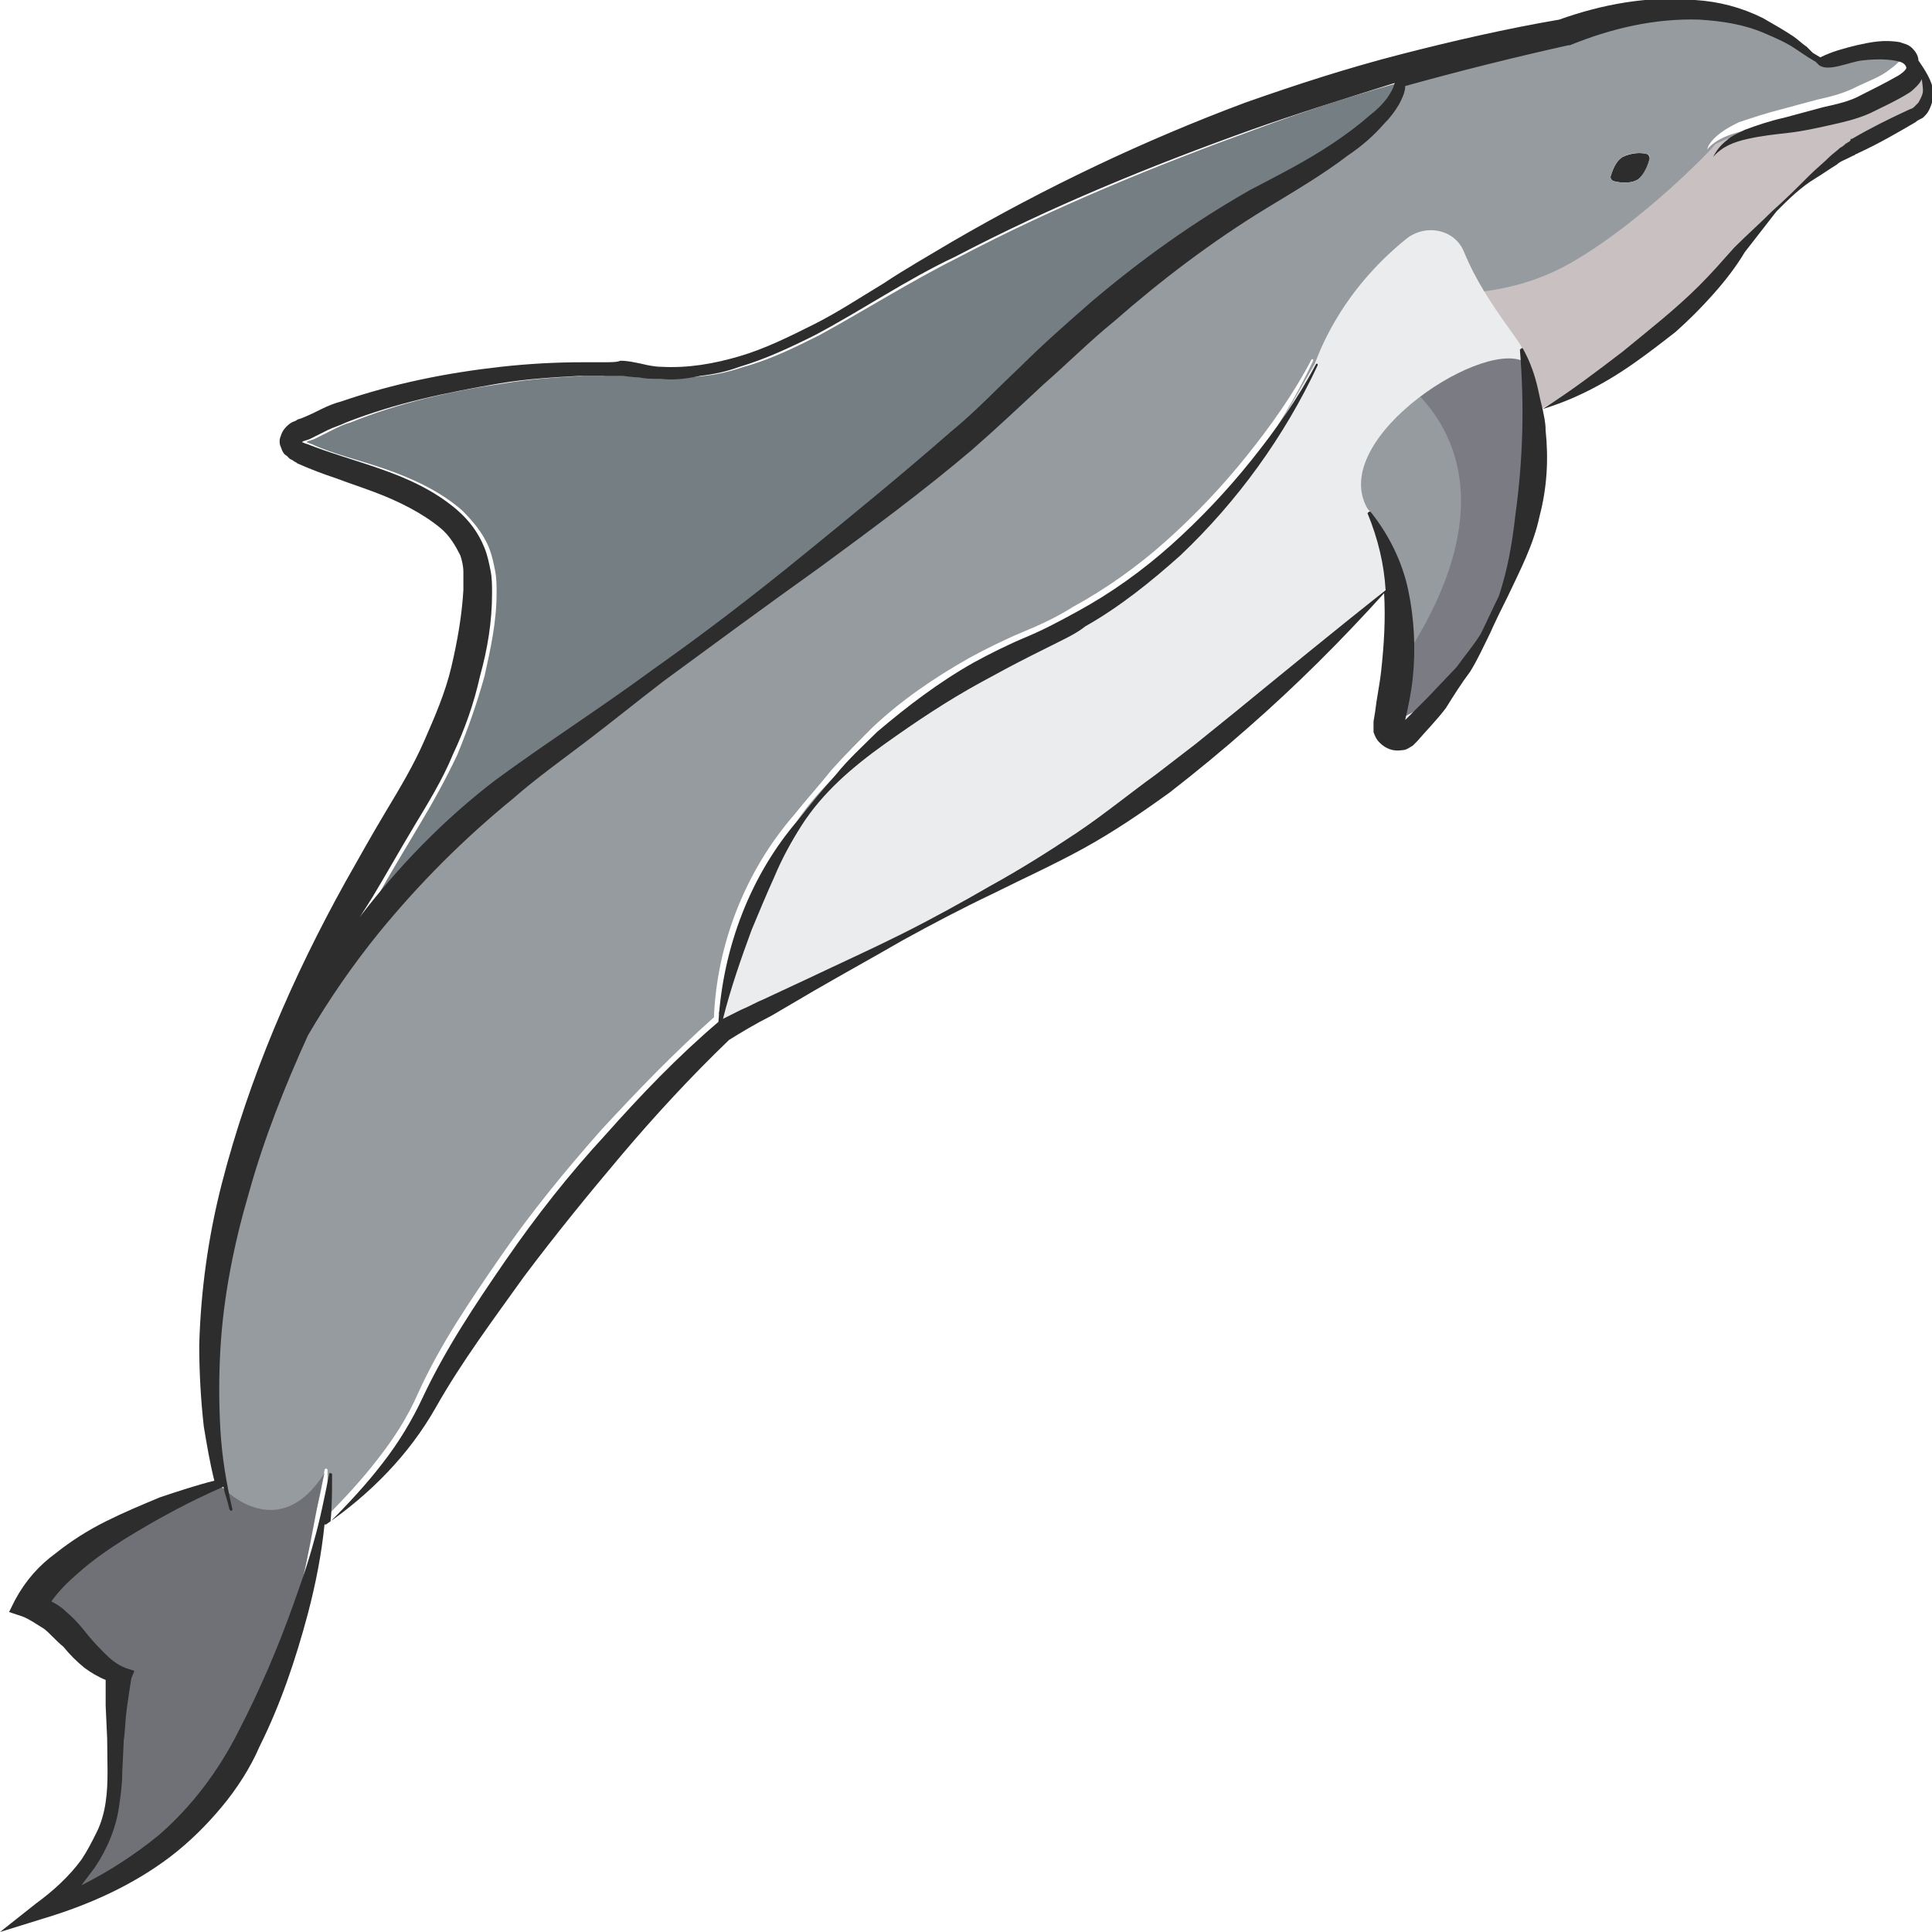 <?xml version="1.0" encoding="utf-8"?>
<!-- Generator: Adobe Illustrator 23.0.0, SVG Export Plug-In . SVG Version: 6.00 Build 0)  -->
<svg version="1.1" id="Layer_1" xmlns="http://www.w3.org/2000/svg" xmlns:xlink="http://www.w3.org/1999/xlink" x="0px" y="0px"
	 viewBox="0 0 128 128" style="enable-background:new 0 0 128 128;" xml:space="preserve">
<style type="text/css">
	.st0{fill:#2D2D2D;}
	.st1{fill:#757E82;}
	.st2{fill:#959B9E;}
	.st3{fill:#7B7B84;}
	.st4{fill:#C9C0C1;}
	.st5{fill:#EBECED;}
	.st6{fill:#707077;}
	.st7{fill:#D3B48C;}
</style>
<g>
	<path class="st0" d="M109.1,10.2c-0.3-0.1-1-0.1-1.6,0.2c-0.5,0.3-0.7,1-0.8,1.3c0,0.1,0,0.2,0.2,0.3c0.4,0.1,1.1,0.2,1.6-0.1
		c0.5-0.3,0.7-1,0.8-1.4C109.3,10.4,109.2,10.2,109.1,10.2z"/>
	<path class="st1" d="M33,51.7c3.4-2.6,7-4.8,10.4-7.3c3.4-2.5,6.8-5.1,10.1-7.7c3.3-2.7,6.6-5.4,9.7-8.1c1.6-1.4,3.1-2.9,4.6-4.3
		c1.5-1.5,3.1-2.9,4.7-4.3c3.3-2.8,6.8-5.2,10.5-7.4c1.9-1.1,3.7-2,5.5-3.1c0.9-0.6,1.7-1.2,2.5-1.9c0.4-0.3,0.8-0.7,1.1-1.1
		c0.2-0.3,0.4-0.6,0.5-1c-3.2,0.9-6.3,1.9-9.5,3.1C76.5,11,69.9,13.7,63.6,17c-3.2,1.6-6.2,3.5-9.3,5.2c-1.6,0.8-3.2,1.6-5,2.1
		c-0.9,0.3-1.7,0.5-2.6,0.6c-0.9,0.1-1.8,0.2-2.7,0.2c-0.5,0-0.9-0.1-1.4-0.1c-0.4,0-0.9-0.1-1.3-0.1c-0.4,0-0.9-0.1-1.3,0
		c-0.4,0-0.9,0-1.3,0c-1.8,0.1-3.5,0.2-5.3,0.5c-3.5,0.5-7,1.3-10.2,2.6c-0.4,0.1-0.8,0.3-1.2,0.5c-0.4,0.2-0.8,0.4-1.2,0.6
		l-0.3,0.1c-0.1,0-0.2,0.1-0.2,0.1c0,0,0,0,0,0l0,0c0.1,0,0.2,0.1,0.3,0.1c1.5,0.7,3.3,1.1,5,1.7c1.7,0.6,3.5,1.4,5,2.7
		c0.7,0.7,1.4,1.5,1.8,2.5c0.2,0.5,0.3,1,0.4,1.5c0.1,0.5,0.1,1,0.1,1.5c0,1.9-0.4,3.7-0.8,5.5c-0.5,1.8-1.1,3.5-1.8,5.2
		c-0.8,1.7-1.7,3.3-2.6,4.8c-0.9,1.5-1.8,3-2.7,4.6c-0.5,0.8-0.9,1.7-1.4,2.5c0.2-0.3,0.5-0.7,0.7-1C26.6,57.5,29.6,54.4,33,51.7z"
		/>
	<path class="st2" d="M126.6,5.2c-0.2,0.2-0.4,0.4-0.6,0.5c-0.8,0.6-1.7,0.9-2.5,1.3c-0.9,0.4-1.8,0.6-2.7,0.8
		c-0.9,0.2-1.8,0.4-2.7,0.5c-0.9,0.2-1.8,0.3-2.7,0.4c-0.8,0.2-1.7,0.5-2.3,1.2c0.1-0.4,0.5-0.8,0.9-1.1c0.4-0.3,0.8-0.5,1.2-0.7
		c0.9-0.3,1.8-0.6,2.6-0.8l2.6-0.7c0.9-0.2,1.7-0.4,2.5-0.8c0.8-0.4,1.7-0.7,2.3-1.2c0.3-0.2,0.6-0.5,0.7-0.6c0,0-0.1-0.3-0.4-0.4
		c-0.7-0.2-1.6-0.2-2.5-0.1c-0.8,0.1-2.3,0.8-2.9,0.3L120,3.8l-0.5-0.3c-0.3-0.2-0.6-0.4-0.9-0.6c-0.6-0.4-1.3-0.7-2-1
		c-1.4-0.5-2.8-0.8-4.3-0.9c-2.9-0.1-5.9,0.6-8.6,1.7l0,0l-0.1,0c-3.6,0.8-7.2,1.7-10.8,2.7c-0.1,0.4-0.2,0.8-0.4,1.2
		c-0.3,0.5-0.6,0.9-1,1.3c-0.8,0.8-1.6,1.5-2.4,2.1c-1.7,1.3-3.6,2.4-5.4,3.5c-3.6,2.2-6.9,4.8-10.1,7.5c-1.6,1.4-3.2,2.8-4.7,4.2
		c-1.6,1.4-3.1,2.9-4.7,4.3c-3.3,2.7-6.7,5.3-10.1,7.8c-3.4,2.5-6.9,5-10.3,7.5c-1.7,1.3-3.4,2.6-5,3.9c-1.7,1.3-3.4,2.6-5,3.9
		c-3.2,2.7-6.2,5.7-8.9,8.9c-1.7,2.2-3.3,4.4-4.7,6.8c-1.6,3.4-2.9,6.9-3.9,10.4c-1,3.4-1.7,6.9-1.9,10.4c-0.1,1.8-0.1,3.5,0,5.3
		c0.1,1.8,0.4,3.5,0.8,5.3c0,0.1,0,0.1-0.1,0.1c0,0-0.1,0-0.1-0.1c-0.2-0.5-0.3-1-0.4-1.5c-2.3,1.1-4.5,2.2-6.6,3.5
		c-1.1,0.7-2.1,1.4-3,2.2c-0.7,0.6-1.3,1.3-1.8,1.9c0.3,0.2,0.7,0.4,1,0.7c0.5,0.5,1,1,1.4,1.5c0.4,0.5,0.8,0.9,1.2,1.3
		c0.4,0.4,0.8,0.7,1.3,0.9l0.6,0.2l-0.2,0.5c-0.2,0.6-0.3,1.3-0.3,2c-0.1,0.7-0.1,1.4-0.2,2.1l-0.1,2.1c0,0.7-0.1,1.4-0.2,2.2
		c-0.2,1.4-0.8,2.8-1.6,4.1c-0.3,0.4-0.6,0.8-0.9,1.2c1.8-0.9,3.6-2,5.1-3.3c2.3-1.9,4-4.2,5.3-6.9c1.4-2.6,2.5-5.4,3.6-8.3
		c0.5-1.4,1-2.9,1.4-4.3c0.4-1.5,0.8-2.9,1-4.4c0-0.1,0.1-0.1,0.1-0.1c0,0,0.1,0,0.1,0.1c0,1,0,2.1-0.1,3.1c1.2-1.2,2.4-2.5,3.4-3.8
		c1.1-1.4,2-2.8,2.7-4.4c1.5-3.3,3.5-6.2,5.5-9.1c2-2.9,4.3-5.7,6.6-8.3c2.4-2.6,4.8-5.1,7.5-7.5c0.2-4.9,2.1-9.7,5.3-13.4
		c0.8-1,1.7-2,2.5-3c0.9-1,1.8-1.9,2.7-2.8c1.9-1.8,4.1-3.3,6.4-4.6c1.1-0.6,2.3-1.2,3.5-1.7c1.2-0.5,2.3-1,3.4-1.7
		c2.2-1.2,4.3-2.7,6.2-4.4c1.9-1.7,3.7-3.6,5.3-5.6c1.6-2,3.1-4.1,4.3-6.4l0,0c0,0,0.1,0,0.1,0c0,0,0,0.1,0,0.1
		c-2.2,4.7-5.4,9-9.1,12.6c-1.9,1.8-4,3.4-6.3,4.7c-0.6,0.3-1.1,0.6-1.7,1c-0.6,0.3-1.2,0.6-1.8,0.9c-1.2,0.5-2.3,1.2-3.4,1.8
		c-2.2,1.2-4.4,2.6-6.4,4.1c-2.1,1.5-4,3.2-5.5,5.4c-0.7,1.1-1.3,2.2-1.8,3.4c-0.5,1.2-1,2.3-1.5,3.5c-0.7,1.9-1.4,3.9-1.9,5.9
		c0.4-0.2,0.8-0.4,1.2-0.6c0.5-0.3,1-0.5,1.5-0.7l3-1.4c2-0.9,4.1-1.9,6.1-2.9c2-1,4-2,5.9-3.2c1.9-1.1,3.8-2.3,5.7-3.5
		c1.8-1.2,3.6-2.6,5.3-3.9l2.6-2l2.6-2.1c3.3-2.7,6.6-5.4,10-8.1c-0.2-1.7-0.5-3.4-1.2-5.1c0,0,0-0.1,0.1-0.1c0,0,0.1,0,0.1,0
		c1.3,1.4,2.1,3.3,2.5,5.2c0.5,1.9,0.5,3.9,0.3,5.8c-0.1,0.9-0.3,1.9-0.5,2.8c0.5-0.5,1-1,1.5-1.5l1.9-2c0.6-0.7,1.1-1.5,1.6-2.2
		c0.4-0.8,0.9-1.6,1.2-2.5c0.6-1.7,1-3.6,1.1-5.4c0.6-3.6,0.7-7.2,0.3-10.9l0,0c0-0.1,0-0.1,0.1-0.1c0,0,0.1,0,0.1,0
		c0.5,0.8,0.8,1.8,1,2.7c0.1,0.4,0.2,0.8,0.3,1.3c1.8-1.2,3.6-2.5,5.3-3.8c1.8-1.4,3.5-2.8,5.1-4.4c0.8-0.8,1.5-1.6,2.3-2.5
		c0.8-0.8,1.6-1.6,2.5-2.4c0.8-0.8,1.7-1.6,2.5-2.4c0.4-0.4,0.8-0.8,1.3-1.2c0.2-0.2,0.4-0.4,0.7-0.6c0.1-0.1,0.2-0.2,0.4-0.3
		c0.1,0,0.1-0.1,0.2-0.1l0.1-0.1c0,0,0.1,0,0.1-0.1l0,0c1.2-0.7,2.5-1.3,3.7-1.9c0.2-0.1,0.3-0.1,0.4-0.2c0.1-0.1,0.2-0.2,0.3-0.3
		c0.2-0.2,0.3-0.5,0.3-0.8c0.1-0.5-0.1-1.1-0.3-1.6C127,4.7,126.8,5,126.6,5.2z M108.5,11.9c-0.5,0.3-1.3,0.2-1.6,0.1
		c-0.1,0-0.2-0.2-0.2-0.3c0.1-0.3,0.3-1,0.8-1.3c0.5-0.3,1.2-0.3,1.6-0.2c0.1,0,0.2,0.1,0.2,0.3C109.2,10.8,109,11.5,108.5,11.9z"/>
	<path class="st3" d="M93.8,25.9c-0.1,0.3,7.3,5.5-0.8,17.8c-0.9,1.3-0.5,3.5,0,3.8c7-3.2,9.7-17.7,9-20.3s-0.6-3.9-1.9-5.1
		C98.4,22,94,24.5,93.8,25.9z"/>
	<path class="st4" d="M94.4,19.4c0.3-0.1,5,0.7,9.7-2c4.7-2.7,9.4-7.6,9.5-7.8c0.1-0.2,4.6-1.9,6.6-2.2c2-0.3,4.8-1.3,5.7-2.2
		S127,4,127,4s1.1,1.8,0.7,2.6s-4.1,2.3-5.2,3.2s-3.2,2.4-4.3,3.6c-1.1,1.2-7,8.5-8.7,9.4s-7.5,4.5-7.7,4.4
		c-0.2-0.1-0.8-3.5-0.8-3.5s-3.6-2.1-5.2-2.3C94.2,21.2,94.4,19.4,94.4,19.4z"/>
	<path class="st5" d="M87.1,24.1c0.2-0.4,1.5-4.6,6.1-8.3c1.3-1,3.2-0.6,3.8,0.9c1.6,3.9,4.5,6.5,4.2,7.4c-2.5-2-13.3,4.9-10.6,9.6
		c1.4,4.6,1.9,5,1.4,5.2c-0.5,0.1-3.6,4-6.4,5.9c-2.8,1.8-13.9,11.6-17,12.8c-3.2,1.1-15.4,8.1-15.9,8.3c-0.5,0.2-5.3,2.9-5.3,2.9
		s1-6,1.5-7.3c0.5-1.3,3.6-6.7,5.4-8.7s7.9-7.5,9.7-7.9c1.8-0.4,8.9-4.4,10.7-5.8c1.9-1.4,7.9-7.9,8.6-8.7S87.1,24.1,87.1,24.1z"/>
	<path class="st6" d="M14.8,98.6c0.2,0.2,3.7,3.7,6.7-1c-0.9,3.2-1.8,13.7-6.9,20.1S3.3,126,3.3,126s2.9-2.2,3.4-4.1
		c0.5-1.9,0.9-8.2,0.9-9.1c0-0.9-0.1-1.8-0.1-1.8s-5.4-4.2-5.6-4.4c-0.1-0.1-0.6,0.1-0.1-0.1c1.3-1.2,5.1-4.9,7.5-5.9
		c2.4-1.1,5-2.3,5.2-2.3C14.5,98.5,14.8,98.6,14.8,98.6z"/>
	<path class="st7" d="M92.4,48L92.4,48C92.5,48,92.5,48,92.4,48C92.5,48,92.4,48,92.4,48z"/>
	<path class="st0" d="M127.1,4c0-0.3-0.2-0.6-0.4-0.8c-0.3-0.3-0.6-0.3-0.8-0.4c-1.1-0.2-2,0-2.9,0.2c-0.8,0.2-1.6,0.4-2.4,0.8
		l-0.5-0.3l-0.4-0.4c-0.3-0.2-0.6-0.5-0.9-0.7c-0.6-0.4-1.3-0.8-2-1.2c-1.4-0.7-2.9-1.1-4.5-1.2c-3.1-0.3-6.2,0.3-9,1.3
		c-3.5,0.6-7,1.4-10.5,2.3c-3.5,0.9-6.9,2-10.3,3.2c-6.7,2.5-13.2,5.6-19.4,9.2c-1.5,0.9-3.1,1.8-4.6,2.8c-1.5,0.9-3,1.9-4.6,2.7
		c-1.6,0.8-3.2,1.6-4.9,2.1c-1.7,0.5-3.4,0.8-5.2,0.7c-0.4,0-0.9-0.1-1.3-0.2c-0.5-0.1-0.9-0.2-1.4-0.2C40.9,24,40.4,24,40,24
		c-0.5,0-0.9,0-1.4,0c-1.8,0-3.6,0.1-5.4,0.3c-3.6,0.4-7.1,1.1-10.6,2.3c-0.4,0.1-0.9,0.3-1.3,0.5c-0.4,0.2-0.8,0.4-1.3,0.6
		l-0.3,0.1c-0.1,0.1-0.2,0.1-0.4,0.2c-0.3,0.2-0.6,0.5-0.7,0.9c-0.1,0.2-0.1,0.5,0,0.7c0.1,0.3,0.2,0.5,0.4,0.6
		c0.1,0.1,0.2,0.2,0.2,0.2l0.2,0.1c0.1,0.1,0.2,0.1,0.3,0.2c0.9,0.4,1.7,0.7,2.6,1c0.8,0.3,1.7,0.6,2.5,0.9c1.6,0.6,3.2,1.4,4.4,2.4
		c0.6,0.5,1,1.2,1.3,1.8c0.1,0.3,0.2,0.7,0.2,1.1c0,0.4,0,0.8,0,1.2c-0.1,1.7-0.4,3.4-0.8,5.1c-0.4,1.7-1.1,3.3-1.8,4.9
		c-0.7,1.6-1.6,3.1-2.5,4.6c-0.9,1.5-1.8,3.1-2.7,4.7c-3.5,6.3-6.4,13-8.2,20c-0.9,3.5-1.4,7.1-1.5,10.7c0,1.8,0.1,3.6,0.3,5.4
		c0.2,1.2,0.4,2.4,0.7,3.6c-1.2,0.3-2.4,0.7-3.6,1.1c-1.2,0.5-2.4,1-3.6,1.6c-1.2,0.6-2.3,1.3-3.3,2.1c-1.1,0.8-2,1.8-2.7,3.1
		l-0.4,0.8l0.9,0.3c0.5,0.2,0.9,0.5,1.4,0.8c0.4,0.3,0.8,0.8,1.3,1.2c0.4,0.5,0.9,1,1.4,1.4c0.4,0.3,0.9,0.6,1.4,0.8
		c0,0.6,0,1.1,0,1.7l0.1,2.2c0,1.4,0.1,2.9-0.1,4.2c-0.1,0.7-0.3,1.4-0.6,2c-0.3,0.6-0.6,1.2-1,1.8c-0.8,1.1-1.9,2.1-3,2.9L0,128
		l2.9-0.9c3-0.9,5.9-2.2,8.4-4.1c1.3-1,2.4-2.1,3.4-3.3c1-1.2,1.9-2.6,2.5-4c1.4-2.8,2.4-5.8,3.2-8.8c0.5-1.9,0.9-3.9,1.1-5.9
		c0,0,0,0,0.1,0c2.9-2,5.5-4.6,7.3-7.8c1.7-3,3.8-5.8,5.8-8.6c2.1-2.8,4.3-5.5,6.5-8.1c2.2-2.6,4.6-5.2,7.1-7.6
		c0.8-0.5,1.8-1.1,2.8-1.6l2.9-1.7c1.9-1.1,3.9-2.2,5.8-3.3c2-1.1,3.9-2.1,6-3.1c2-1,4-1.9,6-3c2-1.1,3.9-2.4,5.7-3.7
		c1.8-1.4,3.5-2.8,5.2-4.3c3.2-2.8,6.2-5.8,9-8.9c0.1,1.7,0,3.4-0.2,5.2c-0.1,0.9-0.3,1.8-0.4,2.7L91,47.8c0,0,0,0.2,0,0.3
		c0,0.1,0,0.3,0,0.4c0.1,0.3,0.2,0.5,0.4,0.7c0.4,0.4,0.9,0.6,1.5,0.5c0.3,0,0.5-0.2,0.7-0.3c0,0,0.1-0.1,0.1-0.1l0.1-0.1l0.1-0.1
		c0.6-0.7,1.3-1.4,1.9-2.2c0.5-0.8,1-1.6,1.6-2.4c0.5-0.8,0.9-1.7,1.3-2.5c0.4-0.9,0.8-1.7,1.2-2.5c0.8-1.7,1.7-3.4,2.1-5.3
		c0.5-1.9,0.6-3.8,0.4-5.7c0-0.5-0.1-0.9-0.2-1.4c1-0.3,2-0.7,3-1.2c1-0.5,2-1.1,3-1.8c1-0.7,1.9-1.4,2.8-2.1
		c0.9-0.8,1.7-1.6,2.5-2.5c0.8-0.9,1.5-1.8,2.1-2.8c0.7-0.9,1.4-1.8,2.1-2.7c0.8-0.8,1.6-1.6,2.6-2.2c0.5-0.3,0.9-0.6,1.4-0.9
		c0.2-0.2,0.5-0.3,0.7-0.4l0.4-0.2c0.1,0,0.1-0.1,0.2-0.1l0.1,0c0,0-0.1,0-0.1,0l0.2-0.1c1.3-0.6,2.5-1.3,3.7-2
		c0.1-0.1,0.3-0.2,0.5-0.3c0.2-0.2,0.3-0.3,0.4-0.5c0.2-0.4,0.3-0.8,0.3-1.2C128,5.3,127.5,4.6,127.1,4C127.1,4,127.1,4,127.1,4z
		 M24.7,59.4c0.9-1.5,1.8-3.1,2.7-4.6c0.9-1.5,1.9-3.1,2.6-4.8c0.8-1.7,1.4-3.4,1.8-5.2c0.5-1.8,0.8-3.6,0.8-5.5c0-0.5,0-1-0.1-1.5
		c-0.1-0.5-0.2-1-0.4-1.5c-0.4-1-1-1.8-1.8-2.5c-1.5-1.3-3.3-2.1-5-2.7c-1.7-0.6-3.5-1.1-5-1.7c-0.1,0-0.2-0.1-0.3-0.1l0,0
		c0,0,0,0,0,0c0,0,0.1-0.1,0.2-0.1l0.3-0.1c0.4-0.2,0.8-0.4,1.2-0.6c0.4-0.2,0.8-0.3,1.2-0.5c3.3-1.3,6.7-2,10.2-2.6
		c1.8-0.3,3.5-0.4,5.3-0.5c0.4,0,0.9,0,1.3,0c0.4,0,0.9,0,1.3,0c0.4,0,0.9,0.1,1.3,0.1c0.5,0.1,0.9,0.1,1.4,0.1
		c0.9,0.1,1.8,0,2.7-0.2c0.9-0.1,1.8-0.3,2.6-0.6c1.7-0.5,3.4-1.3,5-2.1c3.2-1.7,6.1-3.7,9.3-5.2c6.3-3.3,12.9-6,19.6-8.4
		c3.1-1.1,6.3-2.1,9.5-3.1c-0.1,0.4-0.3,0.7-0.5,1c-0.3,0.4-0.7,0.8-1.1,1.1c-0.8,0.7-1.6,1.3-2.5,1.9c-1.8,1.2-3.6,2.1-5.5,3.1
		c-3.7,2.1-7.2,4.6-10.5,7.4c-1.6,1.4-3.2,2.8-4.7,4.3c-1.6,1.5-3,3-4.6,4.3c-3.2,2.8-6.5,5.5-9.7,8.1c-3.3,2.7-6.7,5.3-10.1,7.7
		c-3.4,2.5-7,4.8-10.4,7.3c-3.4,2.6-6.4,5.7-9,9.1c-0.2,0.3-0.5,0.7-0.7,1C23.7,61,24.2,60.2,24.7,59.4z M92.4,48
		C92.4,48,92.5,48,92.4,48C92.5,48,92.5,48,92.4,48L92.4,48z M127.4,6c0,0.3-0.2,0.6-0.3,0.8c-0.1,0.1-0.2,0.2-0.3,0.3
		c-0.1,0.1-0.2,0.1-0.4,0.2c-1.3,0.6-2.5,1.2-3.7,1.9l0,0c-0.1,0-0.1,0-0.1,0.1l-0.1,0.1c-0.1,0-0.1,0.1-0.2,0.1
		c-0.1,0.1-0.2,0.2-0.4,0.3c-0.2,0.2-0.5,0.4-0.7,0.6c-0.4,0.4-0.9,0.8-1.3,1.2c-0.8,0.8-1.6,1.6-2.5,2.4c-0.8,0.8-1.7,1.6-2.5,2.4
		c-0.8,0.9-1.5,1.7-2.3,2.5c-1.6,1.6-3.4,3-5.1,4.4c-1.7,1.3-3.4,2.6-5.3,3.8c-0.1-0.4-0.2-0.8-0.3-1.3c-0.2-0.9-0.5-1.8-1-2.7
		c0,0-0.1-0.1-0.1,0c-0.1,0-0.1,0.1-0.1,0.1l0,0c0.3,3.7,0.2,7.3-0.3,10.9c-0.2,1.8-0.5,3.6-1.1,5.4c-0.4,0.8-0.8,1.7-1.2,2.5
		c-0.5,0.8-1.1,1.5-1.6,2.2l-1.9,2c-0.5,0.5-1,1-1.5,1.5c0.2-0.9,0.4-1.8,0.5-2.8c0.2-1.9,0.1-3.9-0.3-5.8c-0.4-1.9-1.3-3.7-2.5-5.2
		c0,0-0.1,0-0.1,0c0,0-0.1,0.1-0.1,0.1c0.7,1.7,1.1,3.4,1.2,5.1c-3.4,2.7-6.7,5.4-10,8.1l-2.6,2.1l-2.6,2c-1.8,1.3-3.5,2.7-5.3,3.9
		c-1.8,1.2-3.7,2.4-5.7,3.5c-1.9,1.1-3.9,2.2-5.9,3.2c-2,1-4,1.9-6.1,2.9l-3,1.4c-0.5,0.2-1,0.5-1.5,0.7c-0.4,0.2-0.8,0.4-1.2,0.6
		c0.5-2,1.2-4,1.9-5.9c0.5-1.2,1-2.4,1.5-3.5c0.5-1.2,1.1-2.3,1.8-3.4c1.4-2.2,3.4-3.9,5.5-5.4c2.1-1.5,4.2-2.9,6.4-4.1
		c1.1-0.6,2.2-1.2,3.4-1.8c0.6-0.3,1.2-0.6,1.8-0.9c0.6-0.3,1.2-0.6,1.7-1c2.3-1.3,4.4-3,6.3-4.7c3.8-3.6,6.9-7.9,9.1-12.6
		c0,0,0-0.1,0-0.1c0,0-0.1,0-0.1,0l0,0c-1.2,2.3-2.7,4.4-4.3,6.4c-1.6,2-3.4,3.9-5.3,5.6c-1.9,1.7-4,3.2-6.2,4.4
		c-1.1,0.6-2.2,1.2-3.4,1.7c-1.2,0.5-2.4,1.1-3.5,1.7c-2.3,1.3-4.4,2.9-6.4,4.6c-0.9,0.9-1.9,1.8-2.7,2.8c-0.9,1-1.7,2-2.5,3
		c-3.2,3.7-5,8.5-5.3,13.4c-2.7,2.3-5.1,4.8-7.5,7.5c-2.4,2.6-4.6,5.4-6.6,8.3c-2,2.9-4,5.9-5.5,9.1c-0.7,1.5-1.6,3-2.7,4.4
		c-1,1.3-2.2,2.6-3.4,3.8c0.1-1,0.1-2,0.1-3.1c0,0,0-0.1-0.1-0.1c-0.1,0-0.1,0-0.1,0.1c-0.3,1.5-0.6,3-1,4.4
		c-0.4,1.5-0.9,2.9-1.4,4.3c-1,2.8-2.2,5.6-3.6,8.3c-1.3,2.6-3.1,5-5.3,6.9c-1.6,1.3-3.3,2.4-5.1,3.3c0.3-0.4,0.6-0.8,0.9-1.2
		c0.8-1.2,1.4-2.6,1.6-4.1c0.1-0.7,0.2-1.4,0.2-2.2l0.1-2.1c0.1-0.7,0.1-1.4,0.2-2.1c0.1-0.7,0.2-1.4,0.3-2l0.2-0.5l-0.6-0.2
		c-0.5-0.2-0.9-0.5-1.3-0.9c-0.4-0.4-0.8-0.8-1.2-1.3c-0.4-0.5-0.8-1-1.4-1.5c-0.3-0.3-0.6-0.5-1-0.7c0.5-0.7,1.1-1.3,1.8-1.9
		c0.9-0.8,1.9-1.5,3-2.2c2.1-1.3,4.3-2.5,6.6-3.5c0.1,0.5,0.3,1,0.4,1.5c0,0,0.1,0.1,0.1,0.1c0.1,0,0.1-0.1,0.1-0.1
		c-0.4-1.7-0.7-3.5-0.8-5.3c-0.1-1.8-0.1-3.5,0-5.3c0.2-3.5,0.9-7,1.9-10.4c1-3.6,2.4-7.1,3.9-10.4c1.4-2.4,3-4.7,4.7-6.8
		c2.7-3.3,5.6-6.2,8.9-8.9c1.6-1.4,3.3-2.6,5-3.9c1.7-1.3,3.3-2.6,5-3.9c3.4-2.5,6.8-5,10.3-7.5c3.4-2.5,6.8-5,10.1-7.8
		c1.6-1.4,3.2-2.9,4.7-4.3c1.6-1.4,3.1-2.9,4.7-4.2c3.2-2.8,6.5-5.3,10.1-7.5c1.8-1.1,3.7-2.2,5.4-3.5c0.9-0.6,1.7-1.3,2.4-2.1
		c0.4-0.4,0.7-0.8,1-1.3c0.2-0.4,0.4-0.8,0.4-1.2c3.6-1,7.2-1.9,10.8-2.7l0.1,0l0,0c2.7-1.1,5.6-1.8,8.6-1.7
		c1.5,0.1,2.9,0.3,4.3,0.9c0.7,0.3,1.4,0.6,2,1c0.3,0.2,0.6,0.4,0.9,0.6l0.5,0.3l0.2,0.2c0.6,0.5,2-0.2,2.9-0.3
		c0.9-0.1,1.8-0.1,2.5,0.1c0.3,0.1,0.4,0.3,0.4,0.4c0,0.1-0.3,0.4-0.7,0.6c-0.7,0.4-1.5,0.8-2.3,1.2c-0.7,0.4-1.6,0.6-2.5,0.8
		l-2.6,0.7c-0.9,0.2-1.8,0.5-2.6,0.8c-0.4,0.2-0.9,0.4-1.2,0.7c-0.4,0.3-0.7,0.7-0.9,1.1c0.6-0.7,1.4-1,2.3-1.2
		c0.9-0.2,1.8-0.3,2.7-0.4c0.9-0.1,1.8-0.3,2.7-0.5c0.9-0.2,1.8-0.4,2.7-0.8c0.8-0.4,1.7-0.8,2.5-1.3c0.2-0.1,0.4-0.3,0.6-0.5
		c0.2-0.2,0.4-0.5,0.4-0.8C127.2,4.9,127.4,5.5,127.4,6z"/>
</g>
</svg>
